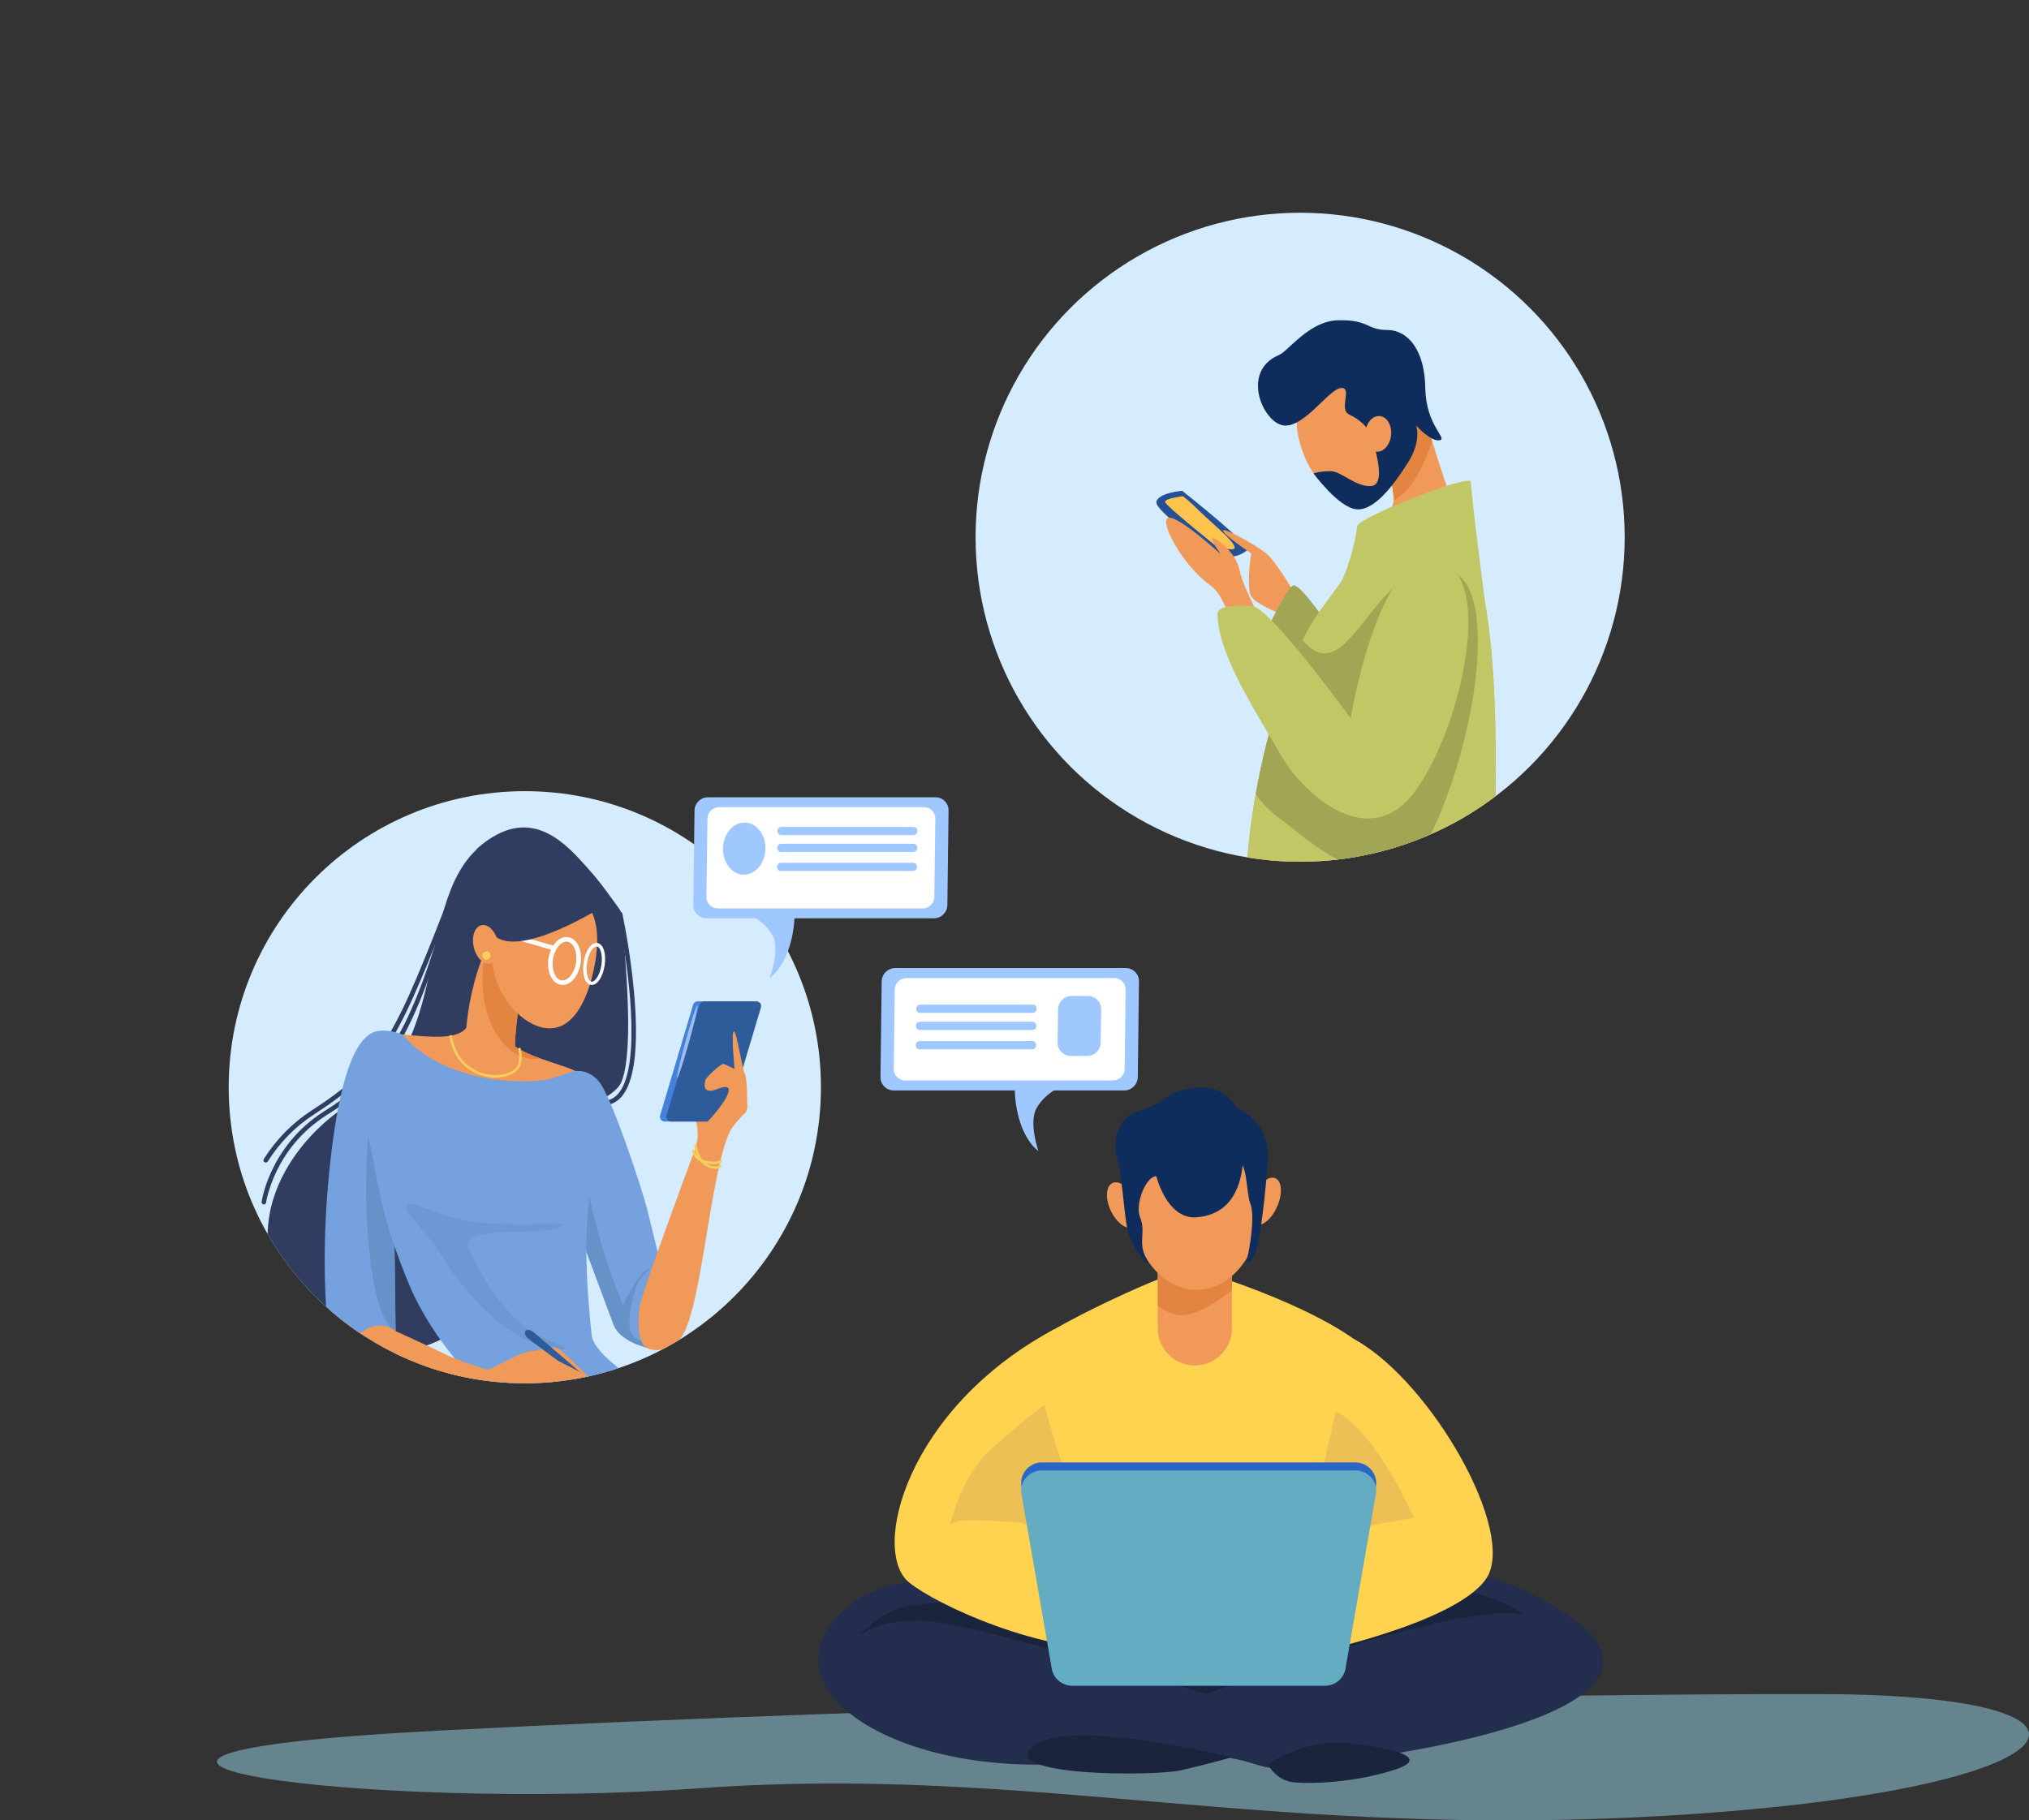 
<svg id="Layer_1" xmlns="http://www.w3.org/2000/svg" xmlns:xlink="http://www.w3.org/1999/xlink" x="0px" y="0px"
	 viewBox="0 0 2194 1968.8" style="enable-background:new 0 0 2194 1968.8;" xml:space="preserve">
<rect x="0" y="0" width="2194" height="1968.8" fill="#333333" stroke="none"/>
<style type="text/css">
	.st0{display:none;opacity:0.5;fill:#ECEDE6;enable-background:new    ;}
	.st1{opacity:0.5;fill:#9BD6E8;enable-background:new    ;}
	.st2{clip-path:url(#SVGID_00000178914907678168094670000000253536763401010828_);fill:#D5EBFE;}
	.st3{clip-path:url(#SVGID_00000119815410302895674250000017415270153745786815_);}
	.st4{fill:#303C60;}
	.st5{fill:#F09959;}
	.st6{fill:#6791C9;}
	.st7{fill:#75A1DE;}
	.st8{opacity:0.5;fill:#6791C9;enable-background:new    ;}
	.st9{fill:#E38540;}
	.st10{fill:#F5CE5C;}
	.st11{fill:#4381DB;}
	.st12{fill:#2E5B9A;}
	.st13{fill:#9CBEED;}
	.st14{fill:#FFFFFF;}
	.st15{fill:#232E4F;}
	.st16{fill:#1B243D;}
	.st17{fill:#FFD24F;}
	.st18{fill:#EDC055;}
	.st19{fill:#2A66C6;}
	.st20{fill:#63ACC2;}
	.st21{fill:#0F2D5C;}
	.st22{fill:#9EC8FF;}
	.st23{clip-path:url(#SVGID_00000076590466900528084400000017062932672950028212_);fill:#D5EBFE;}
	.st24{clip-path:url(#SVGID_00000054266976182047437310000004473292150802110894_);}
	.st25{fill:#255096;}
	.st26{fill:#FFC34E;}
	.st27{fill:#A1A654;}
	.st28{fill:#C1C765;}
</style>
<path class="st0" d="M2086.1,1282.8c162-254.9,126.2-680.9-120.8-920C1759.4,163.6,1419.8-8.4,1040.7,13.6S342.4,117.9,223.6,248.3
	c-97.1,106.8-22.4,201.5,31.7,284.3c72.4,110.6,99.2,206.2-59,434.6c-180.6,260.7-225.1,352.6-196,552.3
	c23.6,162.4,195.7,344.7,370,332.3c242.8-17.3,306.4-153.1,519.8-288.5c171.1-108.6,304.4-112.7,494.9-38
	C1575.4,1599.9,1848.3,1656.9,2086.1,1282.8"/>
<path class="st1" d="M1969.4,1832.3c-299.3-0.8-968.1,12.1-1493.7,39.4c-525.5,27.3-80.7,88.4,281.2,62.4
	c362-26,615.2,56.9,1058.2,28.9S2316.7,1833.1,1969.4,1832.3"/>
<g>
	<defs>
		<circle id="SVGID_1_" cx="567.5" cy="1175.9" r="320.2"/>
	</defs>
	<clipPath id="SVGID_00000105409776721556433650000002453030835842429373_">
		<use xlink:href="#SVGID_1_"  style="overflow:visible;"/>
	</clipPath>
	
		<circle style="clip-path:url(#SVGID_00000105409776721556433650000002453030835842429373_);fill:#D5EBFE;" cx="567.5" cy="1175.9" r="320.2"/>
</g>
<g>
	<defs>
		<circle id="SVGID_00000082337020259302213690000005542312128645343161_" cx="567.5" cy="1175.9" r="320.2"/>
	</defs>
	<clipPath id="SVGID_00000140000830934294777730000013617934504398234259_">
		<use xlink:href="#SVGID_00000082337020259302213690000005542312128645343161_"  style="overflow:visible;"/>
	</clipPath>
	<g style="clip-path:url(#SVGID_00000140000830934294777730000013617934504398234259_);">
		<path class="st4" d="M515.8,918c48.6-43.3,84.4-17.5,111,11.4c21.2,23,24.2,28.1,41.7,52c2.6,3.5,4.6,7.5,4.7,11.9
			c0.5,26.4,14,137.8-1,176.3c-17.5,44.8-233,65.3-233,65.3L515.8,918z"/>
		<path class="st4" d="M653.8,1195.3c-1.3,0-2.4-1-2.4-2.3c-0.1-1.3,1-2.5,2.3-2.6c6.3-0.3,11.5-3.2,15.8-8.7
			c24.1-31.2,10.5-135.7-1.3-192.5c-0.3-1.3,0.6-2.6,1.9-2.9c1.3-0.3,2.6,0.6,2.9,1.9c2.6,12.4,11.2,56.5,13.9,102.4
			c2.8,47.2-1.8,78.8-13.6,94.1c-5.1,6.6-11.6,10.2-19.4,10.6H653.8 M534,905.1c-93.5,51.7-36.5,226.5-155,288.8
			c-32.8,17.3-133.8,104.9-67.6,220.4c43.2,75.6,172.5,59.3,215.1-7.6C569,1339.8,534,905.1,534,905.1"/>
		<path class="st4" d="M285.3,1302.7c-1.3,0-2.4-1.1-2.4-2.4v-0.3c0.1-0.6,2.1-15.4,11.5-34.9c8.6-18,25.3-43.6,56-63.1
			c54.8-34.9,91.2-67.8,134.2-229.8c0.3-1.3,1.7-2.1,3-1.7c1.3,0.3,2.1,1.7,1.7,3c-20.8,78.4-41.4,131.4-64.9,166.8
			c-21.8,32.9-44.3,48.7-71.4,65.9c-56.9,36.2-65.2,93.9-65.3,94.5C287.5,1301.8,286.5,1302.7,285.3,1302.7"/>
		<path class="st4" d="M287.3,1257.4c-0.5,0-0.9-0.1-1.3-0.4c-1.1-0.7-1.5-2.2-0.8-3.3c13.6-21.5,30.9-39.1,51.4-52.4
			c77-49.8,89.7-78.4,153.3-242.4c0.5-1.3,1.9-1.9,3.2-1.4s1.9,1.9,1.4,3.2c-31.8,82-50.8,130.1-71.6,164.2
			c-22.3,36.6-47.6,57.3-83.6,80.6c-19.9,12.9-36.7,30-49.9,50.9C288.9,1257,288.1,1257.4,287.3,1257.4"/>
		<path class="st5" d="M530.8,1014.2c-32.2,66.8-27.2,127.5-27.2,127.5s3.7,23.5,18.6,28.5c14.8,4.9,35.9-9.9,34.7-29.7
			c-1.2-19.8,5-68.1,12.4-85.4C576.6,1037.7,530.8,1014.1,530.8,1014.2"/>
		<path class="st6" d="M360.8,1478.6c2,18.2-2.5,16.7,13.7,19.8s45.1-8.1,45.1-8.1l-32.4-60.3L360.8,1478.6L360.8,1478.6z"/>
		<path class="st5" d="M507.4,1105.7c-9.1,29.6-77.5,6.8-101.4,13.7c-23.9,6.8-44.5,107.2-47.9,197.2
			c-3.4,90.1,1.1,161.8,10.3,173.2s159.6,16,173.2,11.4s-114-61.6-114-61.6s-8-104.9,2.3-158.4c10.3-53.6,102.6-124.2,102.6-124.2
			L507.4,1105.7L507.4,1105.7z M539.4,1114.9c23.9,36.5,86.6,31.9,108.3,61.6c21.7,29.6,67.2,192.6,67.2,192.6l47.9-165.3
			c0,0,38.8-6.5,26.2,20.5c-22.4,48.1-30.8,203.2-55.1,225.3c-27,24.5-53.9,4.6-69.1-38.3c-14.7-41.5-51.3-131.1-77.5-165.3
			s-54.7-88.9-54.7-88.9L539.4,1114.9L539.4,1114.9z"/>
		<path class="st7" d="M435.6,1119.4c47.9,55.8,141.3,53.6,161.9,46.7l20.5-6.8c0,0,16-5.7,29.6,10.3s46.7,116.3,52.4,139.1
			s14.8,60.4,14.8,60.4s-24.4,29.3-24.4,59s10.4,29.9,10.4,29.9s-30.4-6.8-37.2-25.1s-68.4-183.5-68.4-183.5l-169.8,3.4l2.3,186.9
			c0,0-14.8-13.7-35.3,0s-27.3,45.6-23.9,50.2s-6.8,4.6-6.8,1.1s-19.4-86.6-5.7-223.4s39.9-151.6,54.7-152.7
			C425.4,1113.7,435.6,1119.4,435.6,1119.4"/>
		<g>
			<path class="st6" d="M693.9,1455.6c0.3,0.1,0.5,0.1,0.5,0.1L693.9,1455.6z"/>
			<path class="st6" d="M700.4,1373.2c-9.9,3-26.6,38-26.6,38s-38-82.8-49.4-197.6l-13.6,77.8c18.7,50.3,48.1,129.2,52.7,141.4
				c6.3,16.7,31.5,23.6,34.9,24.4c-0.9-0.3-3-1.6-4.8-6.6c-1-0.9-6.7-3.6-7.8-4.6c-9.1-8.4-5.3-28.1,0.8-50.2
				C692.8,1373.9,710.3,1370.2,700.4,1373.2"/>
		</g>
		<path class="st6" d="M433.6,1252.6l-18.8-86.1c-20.5,28.9-22.8,127.7-14.4,195.3c6.8,55.5,17.1,69.9,24.2,75.6
			c2.1,1.2,3.2,2.3,3.2,2.3l-2.3-186.9L433.6,1252.6L433.6,1252.6z"/>
		<path class="st7" d="M379,1165.7c35,94.2,17.5,113.2,63.5,223.8c25.7,61.8,75.2,108.3,75.2,108.3s39.9,10.3,90.1,6.8
			c50.2-3.4,86.9-6.9,86.9-6.9s-52.7-31.9-54.9-53.6s-12.2-107.6,0.8-168.3c10.1-47.5-31.5-94.9-31.5-94.9l-69.5-3.4L379,1165.7
			L379,1165.7z"/>
		<path class="st8" d="M440.6,1310.1c-6.1-22,25.8,6.8,78.3,12.2s111-3,82.1,6.1s-107.9-4.6-93.5,24.3c17,34,37.1,66.9,66.1,86.6
			c19,12.9,64.6,25.1,20.5,18.2c-44.1-6.8-91.2-58.5-111.7-91.9C461.8,1332.2,441.9,1315,440.6,1310.1"/>
		<path class="st9" d="M556.7,1131.7c0.5-22.8,6-61.6,12.5-76.7c5.3-12.4-16.7-28-29.6-35.8l-10.9-0.5c-1.7,3.6-3.2,7.2-4.7,10.8
			c-11.5,75.7,23,106.9,39.4,113.2c7.1,2.7,15.1,3,21.9,2.4C575.1,1141.5,565.2,1137.4,556.7,1131.7"/>
		<path class="st10" d="M535.8,1165.5c-4,0-8.1-0.5-12.2-1.5c-9.5-2.3-32.3-11.2-37.6-42.9c-0.1-0.8,0.4-1.5,1.1-1.6
			c0.8-0.1,1.5,0.4,1.6,1.1c5,30.1,26.5,38.5,35.5,40.7c14,3.4,28.8,0.3,34.5-7.3c4.5-6.1,1.8-19,1.8-19.1c-0.2-0.7,0.3-1.5,1.1-1.6
			c0.8-0.2,1.5,0.3,1.6,1.1c0.1,0.6,3,14.3-2.3,21.4C556.3,1161.9,546.6,1165.5,535.8,1165.5"/>
		<path class="st5" d="M643,1043.9c-7.7,40.8-25.6,73.8-55.8,67.6s-62-49.3-53.6-90c8.4-40.7,39.6-68.7,69.9-62.5
			S653.3,989.5,643,1043.9 M750.6,1245.5c0,0-55.8,150.1-58.5,165.7s2.7,25.5,4.2,25.5s49-81.3,49-81.3L750.6,1245.5L750.6,1245.5z
			 M752.9,1238.9c4.6-15.2-2.5-34.4-2.5-34.4l20.3,2.5L752.9,1238.9z"/>
		<path class="st11" d="M775.2,1213h-56.5c-3.4,0-5.9-3.3-4.9-6.6l35.7-119.7c0.7-2.2,2.7-3.7,4.9-3.7h56.5c3.4,0,5.9,3.3,4.9,6.6
			l-35.7,119.7C779.4,1211.5,777.4,1213,775.2,1213"/>
		<path class="st12" d="M782.2,1213h-56.5c-3.4,0-5.9-3.3-4.9-6.6l35.7-119.7c0.7-2.2,2.7-3.7,4.9-3.7h56.5c3.4,0,5.9,3.3,4.9,6.6
			l-35.7,119.7C786.5,1211.5,784.5,1213,782.2,1213"/>
		<path class="st13" d="M741.3,1126.3c-6,21.7-10.1,39.6-9.1,39.8c1,0.3,6.7-17.1,12.8-38.8c6.1-21.7,10.1-39.6,9.1-39.8
			C753,1087.2,747.3,1104.5,741.3,1126.3"/>
		<path class="st5" d="M779.7,1248.6c1.7-19.7,18.8-38.2,25.3-44.1c2-1.8,3.1-4.3,3.1-7c-0.1-9.8-0.5-33.1-2.6-35.8
			c-2.6-3.4-9.1-47.9-12.1-46.2c-3,1.7,0.9,40.6,0.9,40.6s-7.3-3.4-11.2-5.2s-19.9,16-19.9,16s-7.5,18.9,13,10.8
			c24.3-9.6,6.1,17.2-10.1,34.4c-13.4,14.2-2,17.3-2,17.3l10.8-0.4L779.7,1248.6L779.7,1248.6z"/>
		<path class="st10" d="M773.6,1264.2c-1.8,0-3.8-0.3-5.9-0.9c-5.3-1.7-14.5-7-17-24c-0.1-0.8,0.4-1.5,1.2-1.6s1.5,0.4,1.6,1.2
			c2,14.3,8.9,19.6,14.3,21.5c4.5,1.6,8.3,1,9.4,0.4c0.1-0.4,0.4-0.8,0.8-1c0.7-0.3,1.5,0.1,1.8,0.8c0.3,0.7,0.1,1.4-0.4,2
			C778.5,1263.6,776.3,1264.2,773.6,1264.2"/>
		<path class="st10" d="M771.5,1259.3c-1.7,0-3.4-0.1-5.1-0.4c-9.8-1.4-16.4-6.4-18.1-13.7c-0.2-0.7,0.3-1.5,1-1.7s1.5,0.3,1.7,1
			c1.5,6.6,7.4,9.6,12.2,10.8c7.1,1.9,13.9,0.9,14.8-0.1c0.4-0.7,1.2-0.9,1.9-0.5s0.9,1.2,0.5,1.9
			C779.3,1258.5,775.6,1259.3,771.5,1259.3"/>
		<path class="st14" d="M608.4,1065.3c-0.6,0-1.3-0.1-1.9-0.2c-9.7-1.5-15.6-14-13.4-28.4s11.6-24.6,21.3-23.1s15.6,14,13.4,28.4
			C625.7,1055.6,617.4,1065.3,608.4,1065.3 M612.5,1018.4c-6.4,0-12.9,8.4-14.6,19.1c-1.7,11.3,2.5,21.8,9.3,22.8s14-7.7,15.7-19
			s-2.5-21.8-9.3-22.8C613.3,1018.4,612.9,1018.4,612.5,1018.4 M640,1065.3c-0.3,0-0.7,0-1-0.1c-6.5-1-9.9-11.5-7.9-24.4
			s8.4-21.9,14.8-20.9c6.5,1,9.9,11.5,7.9,24.4c-0.9,5.8-2.8,11.2-5.3,15S643,1065.3,640,1065.3 M645,1023.6
			c-3.6,0-8.6,7.1-10.2,17.9c-1.7,11.2,1.2,19.6,4.8,20.2c1.8,0.3,3.9-1.3,5.9-4.3c2.3-3.4,4-8.3,4.8-13.6
			c1.7-11.2-1.2-19.6-4.8-20.2L645,1023.6"/>
		<path class="st14" d="M597.9,1027.6c-0.2,0-0.4,0-0.7-0.1l-74.5-21.3c-1.3-0.4-2-1.7-1.7-3c0.4-1.3,1.7-2,3-1.7l74.5,21.3
			c1.3,0.4,2,1.7,1.7,3C599.9,1026.9,598.9,1027.6,597.9,1027.6"/>
		<path class="st4" d="M651.1,981.1c-115.2,67.9-121.6,22.3-121.6,22.3l6.8-64.8l68.4,3.8L651.1,981.1L651.1,981.1z"/>
		<path class="st5" d="M538.4,1018.4c2.7,11.5-1,22.1-8.2,23.8s-15.2-6.3-17.9-17.7c-2.7-11.5,1-22.1,8.2-23.8
			S535.7,1007,538.4,1018.4"/>
		<path class="st10" d="M530.5,1033.5c0,2.5-2,4.5-4.5,4.5s-4.5-2-4.5-4.5s2-4.5,4.5-4.5S530.5,1031,530.5,1033.5"/>
		<path class="st5" d="M563.7,1466.4c0,0,31.2-13.7,40.3-7.6s35.5,33.9,35.5,33.9L563.7,1466.4z"/>
		<path class="st12" d="M637.7,1495.2c-0.6,0.7-1.5,1.1-2,0.7l-64.1-47.7c-3.4-2.6-5.1-6.5-3.4-8.6c1.7-2.1,5.9-1.3,9.1,1.5
			l60.6,52.1C638.4,1493.6,638.3,1494.5,637.7,1495.2"/>
		<path class="st5" d="M469.4,1460.6c0,0,51.7,20.5,57.8,20.5s40-22.8,51.4-19.8s67.1,31.2,65.6,33.4s-17.5,7.6-64.6,6.1
			s-123.9-8.4-123.9-8.4L469.4,1460.6L469.4,1460.6z"/>
	</g>
</g>
<path class="st15" d="M1296.5,1822.7c0,0-271-188.2-385.6-79.7c-91.5,86.7,70.9,188.4,278.8,161.1c146.3-19.3,162.9,8.7,188.5,8.1
	c190.7-14.6,447.6-71.7,322.6-161.3c-170.3-122.1-285.5,7.3-344.9,39.6L1296.5,1822.7L1296.5,1822.7z"/>
<path class="st16" d="M1646.9,1746.3c-71.2-14.7-342.5,85.9-342.5,85.9s-236.3-71.2-292.8-78s-82.5,14.7-82.5,14.7
	s26.7-30.1,57.7-32.8s75.7-10.2,75.7-10.2s452.2-21.5,512.1-7.9S1646.9,1746.3,1646.9,1746.3"/>
<path class="st17" d="M1262.6,1380.1c-10.8,1.7-177.8,74.6-179.8,105.1c-2.1,30.5,45.8,278.1,138.2,310.3s195.9,0,195.9,0
	s108.5-267.9,76.3-318.8s-178-96.7-178-96.7L1262.6,1380.1z"/>
<path class="st17" d="M1139.8,1437.8c-159.6,85.5-198.8,239.9-156.6,273.9c29.6,23.8,141.1,76.6,237.7,73.2s187.4,5.7,187.4,5.7
	s165.8-33.7,198.9-83.4c33.1-49.7-58.7-211.1-140.9-257.7C1384.1,1402.8,1139.8,1437.8,1139.8,1437.8"/>
<path class="st5" d="M1292,1476.8c-22.1,0-40.1-18.1-40.1-40.1v-135.1c0-22.1,18.1-40.1,40.1-40.1s40.1,18.1,40.1,40.1v135.1
	C1332.1,1458.7,1314.1,1476.8,1292,1476.8"/>
<path class="st9" d="M1292,1261.4c-22.1,0-40.1,18.1-40.1,40.1V1412c23.7,19.8,46.6,9.4,80.3-16.7v-93.8
	C1332.1,1279.5,1314.1,1261.4,1292,1261.4"/>
<path class="st5" d="M1380.1,1307c-6.6,13.5-17.3,20.9-23.9,16.7s-6.6-18.6,0-32.1s17.3-20.9,23.9-16.7
	C1386.7,1279.2,1386.7,1293.5,1380.1,1307 M1224.8,1292.6c7.6,12.2,9.1,27.1,3.3,33.1s-16.7,0.9-24.3-11.3s-9.1-27.1-3.3-33.1
	S1217.2,1280.3,1224.8,1292.6"/>
<ellipse class="st5" cx="1293.8" cy="1306.1" rx="69" ry="88.9"/>
<path class="st18" d="M1444.3,1526.1c45.2,24.1,84.6,115.5,84.6,115.5s-101.7,15.8-122.8,31.7c-21.1,15.8,3-6,15.1-49.7
	S1444.3,1526.1,1444.3,1526.1 M1129.5,1519.5c10.6,48.2,61,182.9,61,182.9s-46.8-53.3-96.5-56.3s-68.1-3.8-67.8,8.3
	c0.1,2.4,8.3-53.5,46.7-88.2C1111.4,1531.6,1129.5,1519.5,1129.5,1519.5"/>
<path class="st19" d="M1432.6,1823.2h-273c-11,0-20.4-7.9-22.2-18.8l-32.9-196.5c-2.3-13.7,8.3-26.2,22.2-26.2h338.9
	c13.9,0,24.5,12.5,22.2,26.2l-32.9,196.5C1453,1815.2,1443.6,1823.2,1432.6,1823.2"/>
<path class="st20" d="M1432.6,1823.2h-273c-11,0-20.4-7.7-22.2-18.1l-32.9-189.4c-2.3-13.2,8.3-25.3,22.2-25.3h338.9
	c13.9,0,24.5,12.1,22.2,25.3l-33,189.3C1453,1815.5,1443.6,1823.2,1432.6,1823.2"/>
<path class="st16" d="M1332.1,1900.6c-1.6-0.3-176.3-44-215.3-11.8s130.6,32.8,161.1,25.7
	C1308.4,1907.4,1332.1,1900.6,1332.1,1900.6 M1371.1,1908.4c0,0,37.3-28.1,86.5-23s91.6,15.8,49.2,29.1s-86.5,15-106.8,13.3
	C1379.6,1926.1,1371.1,1908.4,1371.1,1908.4"/>
<path class="st21" d="M1271.8,1180.9c-44.8,13.6-29.2,139.8,22,135.7s53.3-58.7,49.7-94.1C1339.9,1187.1,1318,1166.8,1271.8,1180.9"
	/>
<path class="st21" d="M1255.7,1274.4c-12.5-11.9-29.6,25.7-22.9,42.2s-2.7,26.2,6.4,43.9s-16.8-11.3-20.5-32.6s-5.7-58.2-10.9-74.8
	s0.3-45.5,23.4-51.4s28.6-16.6,37.4-17.2s50.9,3.6,71.7,15.1s32.2,28.6,30.7,54.6c-1.6,26-8.3,92.5-14.6,103.4s-9.5,8.3-7.6,2.1
	s8.6-43.7,3.4-57.2s-2.6-46.8-16.1-49.4s-10.4,20.4-26.5,22.2S1255.7,1274.4,1255.7,1274.4"/>
<path class="st22" d="M1009.9,993.2H763.8c-7.8,0-14.2-6.4-14.1-14.3l1.3-102.3c0.1-7.8,6.6-14.3,14.4-14.3h246.2
	c7.8,0,14.2,6.4,14.1,14.3l-1.3,102.3C1024.3,986.7,1017.8,993.2,1009.9,993.2"/>
<path class="st14" d="M997.8,982.5H776.1c-6.8,0-12.3-5.6-12.2-12.4l1.1-84.7c0.1-6.8,5.7-12.4,12.5-12.4h221.7
	c6.8,0,12.3,5.6,12.2,12.4l-1.1,84.7C1010.3,976.9,1004.6,982.5,997.8,982.5"/>
<path class="st22" d="M859.4,987.2c-1.5,53.9-27.1,70.6-27.1,70.6s11.5-30.9,3-46s-22.7-21.4-22.7-21.4L859.4,987.2z M987.8,903.2
	H844.9c-2.3,0-4.2-1.9-4.2-4.3v-0.2c0-2.3,2-4.3,4.3-4.3h142.9c2.3,0,4.2,1.9,4.2,4.3v0.2C992.1,901.2,990.1,903.2,987.8,903.2
	 M987.6,921.4H844.7c-2.3,0-4.2-1.9-4.2-4.3v-0.2c0-2.3,2-4.3,4.3-4.3h142.9c2.3,0,4.2,1.9,4.2,4.3v0.2
	C991.9,919.5,989.9,921.4,987.6,921.4 M987.3,942H844.4c-2.3,0-4.2-1.9-4.2-4.3v-0.2c0-2.3,2-4.3,4.3-4.3h142.9
	c2.3,0,4.2,1.9,4.2,4.3v0.2C991.6,940.1,989.6,942,987.3,942 M827.7,917.8c-0.2,15.5-10.7,28.2-23.3,28.2s-22.8-12.6-22.6-28.2
	s10.7-28.2,23.3-28.2S827.9,902.3,827.7,917.8 M1215.7,1179.4H966.4c-7.9,0-14.4-6.5-14.3-14.4l1.3-103.6
	c0.1-7.9,6.7-14.4,14.6-14.4h249.3c7.9,0,14.4,6.5,14.3,14.4l-1.3,103.6C1230.2,1172.9,1223.6,1179.4,1215.7,1179.4"/>
<path class="st14" d="M1203.4,1168.6H978.8c-6.9,0-12.4-5.6-12.4-12.5l1.1-85.8c0.1-6.9,5.8-12.5,12.7-12.5h224.6
	c6.9,0,12.4,5.6,12.4,12.5l-1.1,85.8C1216,1163,1210.3,1168.6,1203.4,1168.6"/>
<path class="st22" d="M1097.2,1173.4c0.1,54.6,25.6,71.5,25.6,71.5s-10.8-31.3-1.8-46.6s23.6-21.7,23.6-21.7L1097.2,1173.4
	L1097.2,1173.4z M1116.8,1095.5H994.7c-2.2,0-3.9-1.8-3.9-4v-0.9c0-2.2,1.8-4,4-4H1117c2.2,0,3.9,1.8,3.9,4v0.9
	C1120.8,1093.7,1119,1095.5,1116.8,1095.5 M1116.6,1114H994.4c-2.2,0-3.9-1.8-3.9-4v-0.9c0-2.2,1.8-4,4-4h122.1c2.2,0,3.9,1.8,3.9,4
	v0.9C1120.6,1112.2,1118.8,1114,1116.6,1114 M1116.3,1134.9H994.2c-2.2,0-3.9-1.8-3.9-4v-0.9c0-2.2,1.8-4,4-4h122.1
	c2.2,0,3.9,1.8,3.9,4v0.9C1120.3,1133.1,1118.5,1134.9,1116.3,1134.9 M1175.6,1142.1h-17.7c-7.9,0-14.4-6.5-14.3-14.4l0.5-36.1
	c0.1-7.9,6.7-14.4,14.6-14.4h17.7c7.9,0,14.4,6.5,14.3,14.4l-0.5,36.1C1190.1,1135.6,1183.6,1142.1,1175.6,1142.1"/>
<g>
	<g>
		<defs>
			<circle id="SVGID_00000018930636865053454470000014633754187592804760_" cx="1405.9" cy="581.1" r="351"/>
		</defs>
		<clipPath id="SVGID_00000043425544149196778480000005844631789453411238_">
			<use xlink:href="#SVGID_00000018930636865053454470000014633754187592804760_"  style="overflow:visible;"/>
		</clipPath>
		
			<circle style="clip-path:url(#SVGID_00000043425544149196778480000005844631789453411238_);fill:#D5EBFE;" cx="1405.8" cy="581" r="351"/>
	</g>
</g>
<g>
	<g>
		<defs>
			<circle id="SVGID_00000010269335281684778710000008738894248740731320_" cx="1405.8" cy="581" r="351"/>
		</defs>
		<clipPath id="SVGID_00000178185407632053110740000003366556586143610272_">
			<use xlink:href="#SVGID_00000010269335281684778710000008738894248740731320_"  style="overflow:visible;"/>
		</clipPath>
		<g style="clip-path:url(#SVGID_00000178185407632053110740000003366556586143610272_);">
			<path class="st25" d="M1347.9,595.5c0,0-12.3,11.4-27.7,4c-15.4-7.4-71.5-47-69.8-56.7s27.9-12,27.9-12
				S1359.6,595.1,1347.9,595.5"/>
			<path class="st26" d="M1333.1,594c10.5-1.7-24.1-29.2-35.4-40.6s-18.6-16.7-18.6-16.7s-19.3,2.3-19.3,6.1s55.5,48.1,55.5,48.1
				S1328.3,594.8,1333.1,594"/>
			<path class="st5" d="M1401,643.5c0,0-20.2-34.1-29.9-43.2c-9.7-9.1-42.3-26.8-47.3-26.9c-8.5-0.2,29.1,25.2,29.1,25.2
				s-5.1,33-0.6,45s52.3,27.9,52.3,27.9L1401,643.5z"/>
			<path class="st27" d="M1438.6,679.4c0,0-33-49.5-40.4-46.1s-27.3,46.1-27.3,46.1s58,60.3,58,48.9S1438.6,679.4,1438.6,679.4"/>
			<path class="st5" d="M1529.8,414.2c0,0,34.1,120.6,56.9,170.7c22.8,50.1,34.1,143.4,29.6,307.3s27.3,159.3-20.5,179.8
				s-218.5-13.7-241.3-66s15.2-265.5,71.7-343.7c55.7-77.2,80.8-104.7,80.8-122.9s-22-95.6-22-95.6L1529.8,414.2L1529.8,414.2z"/>
			<path class="st28" d="M1354.6,1006c-22.8-52.3,15.2-265.5,71.7-343.7c26-36,45.3-61.1,58.5-79.6c27-16.1,56.9-31.2,85.5-39.9
				c5.7,16.1,11.4,30.9,16.5,42.1c22.8,50.1,34.1,143.4,29.6,307.3s27.3,159.3-20.5,179.8C1548,1092.5,1377.3,1058.4,1354.6,1006"/>
			<path class="st28" d="M1590.5,521.2c-0.6-9.4-122.2,38.7-122.9,47.8c-0.8,9.1-7.9,43.1-18,61.4s169.3,120.5,162.7,70.7
				C1605.7,651.4,1592,546.3,1590.5,521.2"/>
			<path class="st9" d="M1507,541.5c0.1-0.7,0.1-1.4,0.1-2c0-18.2-22-95.6-22-95.6l44.8-29.6c0,0,7.9,28,18.7,62.6
				C1534.6,518.4,1521.6,532.6,1507,541.5"/>
			<path class="st5" d="M1404.2,473.3c9.5,42.9,39.1,73.4,73.3,65c25.1-6.2,63.7-41.3,51.3-92.5c-10.3-42.7-45.1-71.5-79.5-63.9
				C1415,389.5,1394.8,430.4,1404.2,473.3 M1365.4,752.6c-31.1-53.7-34.6-103.8-56.6-119.5c-31-22-56.4-71.3-45.2-73.2
				s56.6,39.7,56.6,39.7s-11.8-16.2-9-17.5s25.7,15.3,29.2,34.9s47.5,109.8,84.3,138.6C1461.7,784.4,1396.4,806.3,1365.4,752.6"/>
			<path class="st27" d="M1566.7,617.3c55.1,13.7,29.9,180-16.6,278.7s-133.7,13.4-166.3-10.7c-12.4-9.2-20.6-18.5-25.9-26.5
				c10.5-58.9,28.4-122,50.6-166.4C1460.5,753.4,1485.2,597.1,1566.7,617.3"/>
			<path class="st28" d="M1550.1,605.4c69.2,6.9,31.3,179.8-19.3,249.6s-122.7,2.3-145.5-37.9s-68.8-108.6-68.8-153.1
				c0-8.3,17.1-10,37.6-8.5c19.3,1.4,106.4,121.4,106.4,121.4S1489.6,599.3,1550.1,605.4"/>
			<path class="st21" d="M1383.1,383.9c-42.3,17.8-17,74.2,5.3,76.3s48.1-39,61.4-40.5s-2.7,23,9.1,28.6
				c11.8,5.6,22.8,14.9,26.2,29.5c3.4,14.6,12.9,46.5-2.5,47.9c-15.4,1.4-32.2-15.4-42.6-16s-19.6,2.3-19.6,2.3s26.6,36.7,46.1,38.8
				s40.8-26.4,56-50.5c15.2-24.1,8.7-40.2,8.7-40.2s15.5,17.5,25.3,16.1s-14.7-15.4-15.3-56.5s-18.8-62.8-41.2-62.8
				s-19.5-11.4-53.6-10.5C1415.7,347.3,1393,379.7,1383.1,383.9"/>
			<path class="st5" d="M1476.2,468c-1,10.6,4.5,19.8,12.2,20.5s14.8-7.3,15.8-18c1-10.6-4.5-19.8-12.2-20.5
				C1484.2,449.3,1477.2,457.3,1476.2,468"/>
		</g>
	</g>
</g>
</svg>
